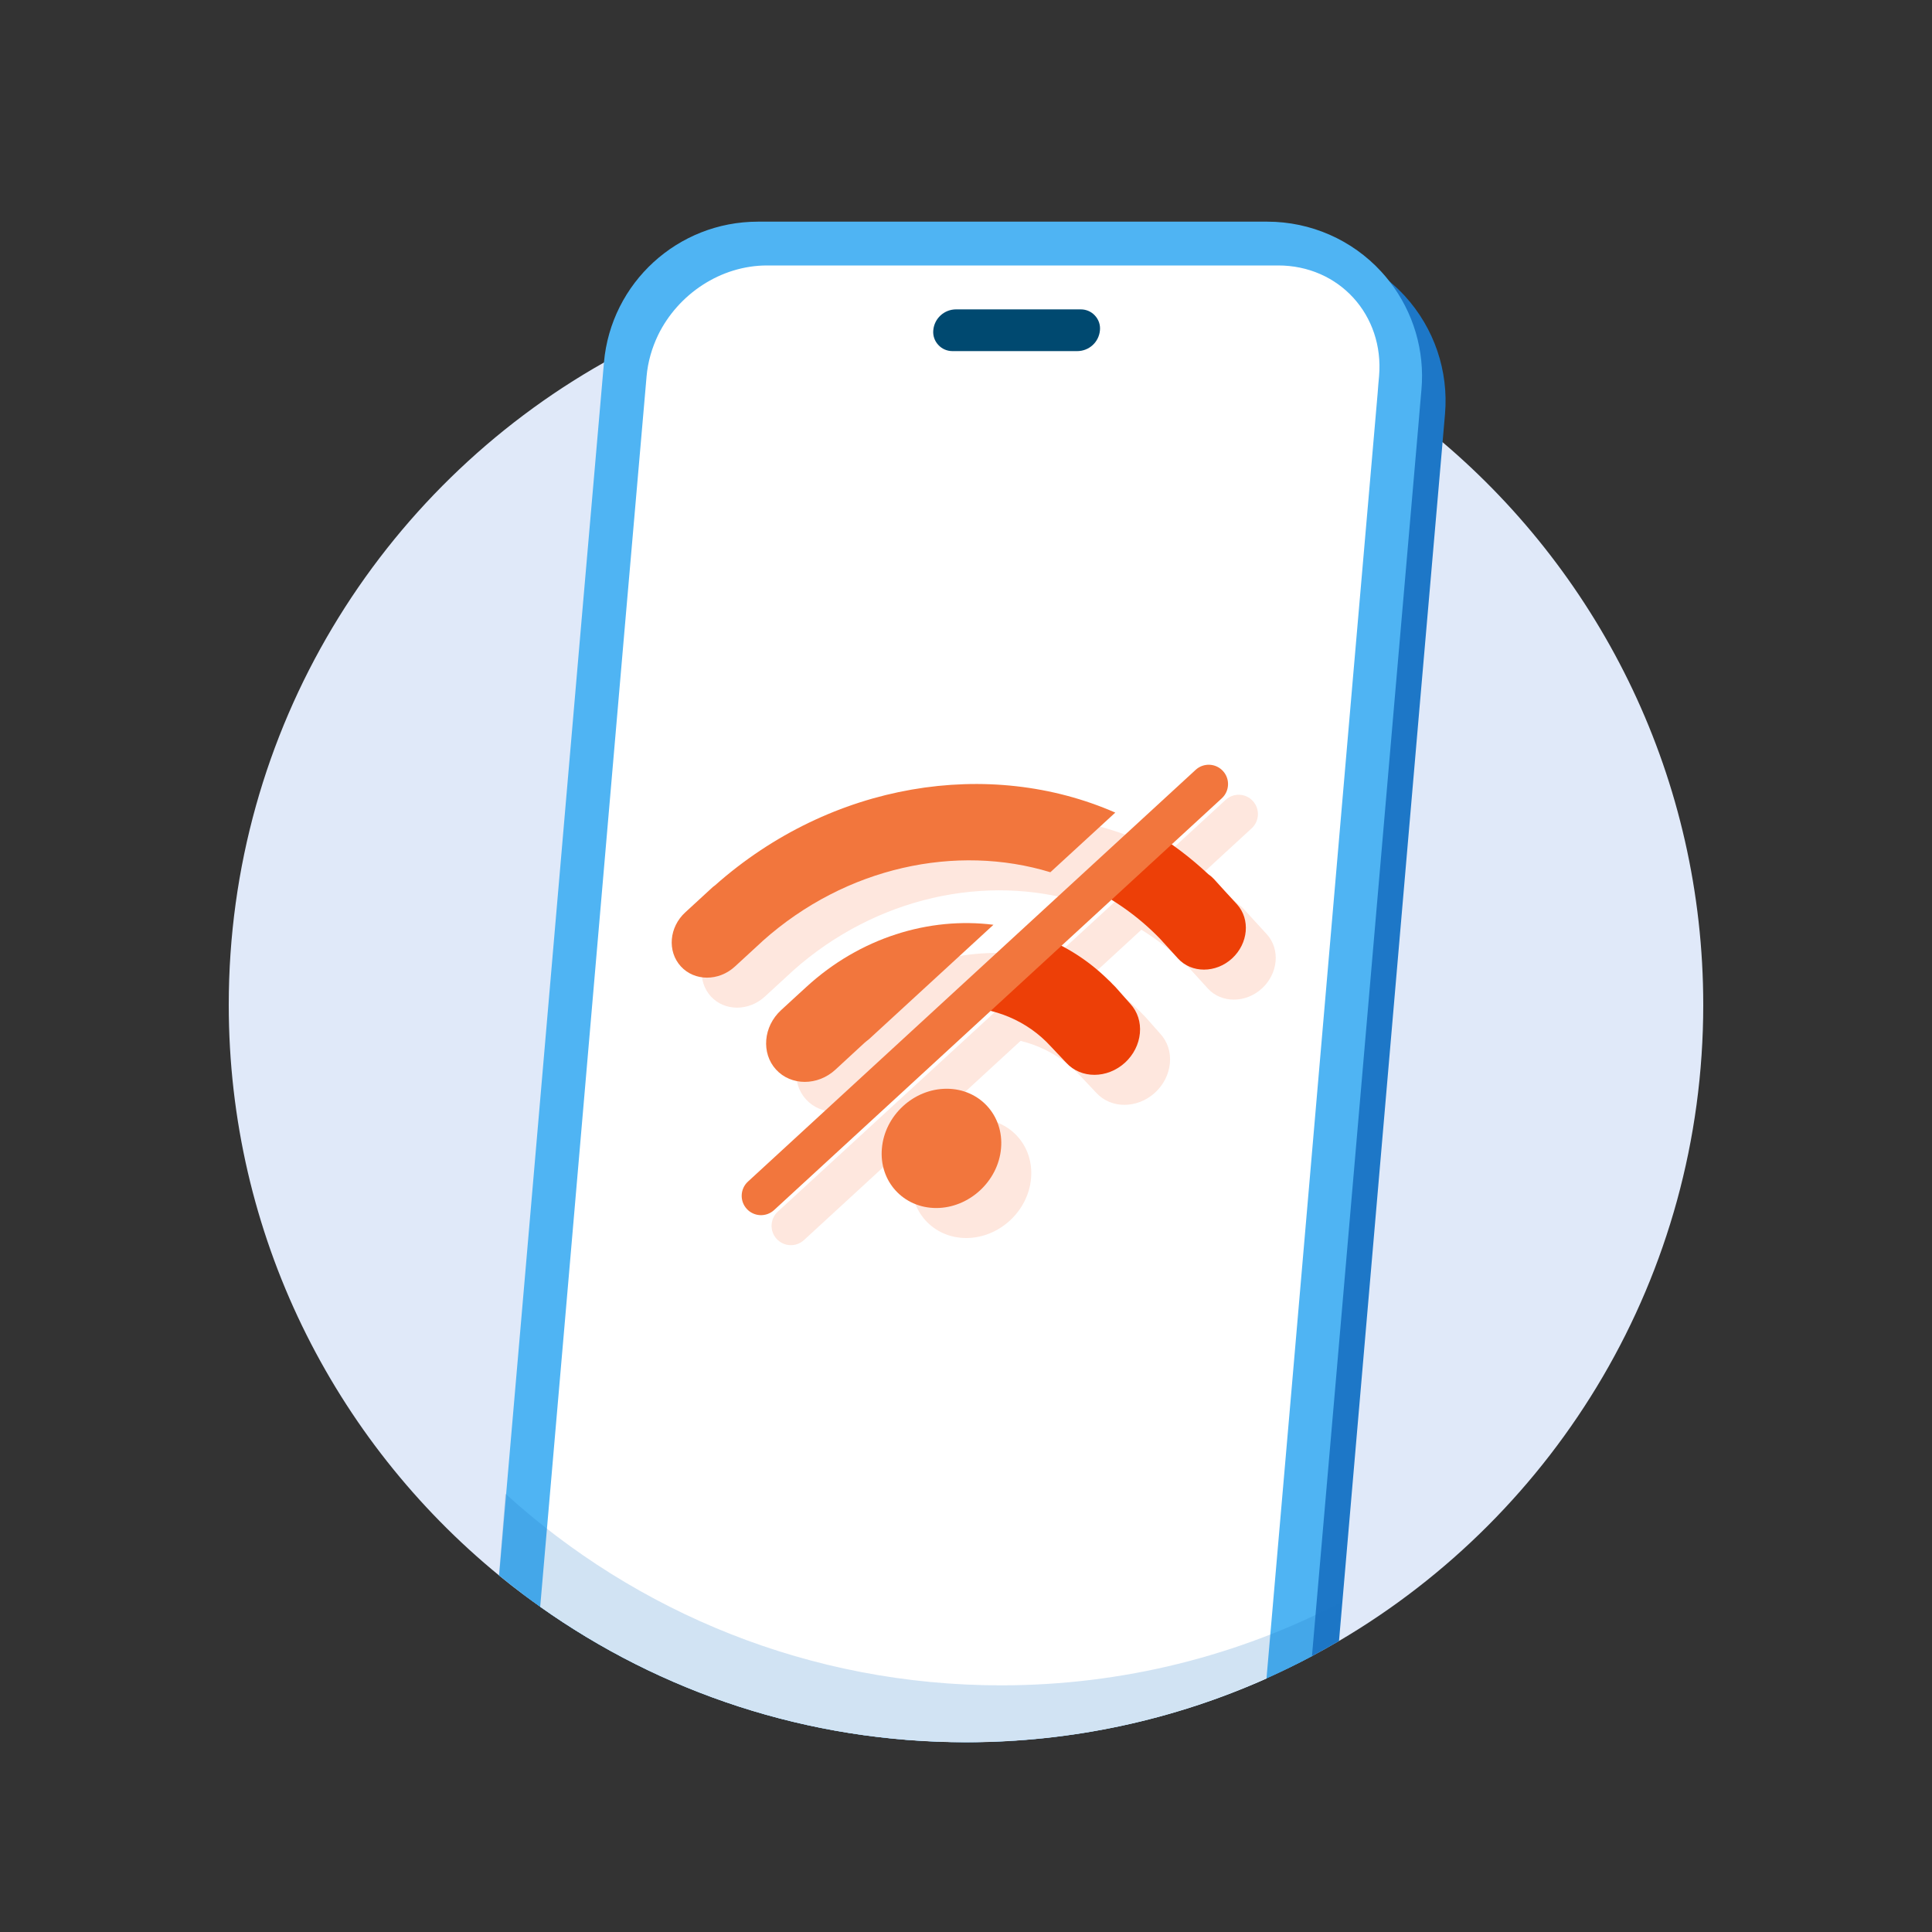 <svg xmlns="http://www.w3.org/2000/svg" enable-background="new 0 0 1500 1500" viewBox="0 0 1500 1500" width="550" height="550"><rect x="0" y="0" width="1500" height="1500" fill="#333333" stroke="none"/><rect width="1500" height="1500" fill="none"></rect><path fill="#e0e9f9" fill-rule="evenodd" d="M1322.4,780.2c0,210.5-113.6,394.5-282.9,493.9c0,0,0,0,0,0c-6.9,4-13.8,7.9-20.9,11.7	c-11.6,6.2-23.4,11.9-35.4,17.3c-71.2,31.8-150.2,49.5-233.2,49.5c-123.2,0-237.3-38.9-330.7-105.2c-4.4-3.1-8.8-6.3-13.2-9.6
	c-6.3-4.7-12.5-9.6-18.6-14.6c-128.2-105-209.9-264.5-209.9-443c0-214,117.4-400.6,291.4-498.8c8.5-4.8,17.1-9.4,25.8-13.7
	c5.3-2.7,10.7-5.3,16.2-7.8c72.8-33.5,153.7-52.2,239.1-52.2c118.3,0,228.3,35.9,319.5,97.4c10.9,7.3,21.5,15,31.8,23.1
	c6.3,4.9,12.5,9.9,18.6,15.1C1243.8,448.4,1322.4,605.1,1322.4,780.2z" clip-rule="evenodd" class="colore0e9f9 svgShape"></path><rect width="918.5" height="1042.7" x="317.9" y="76.7" fill="none"></rect><path fill="#1d77c7" fill-rule="evenodd" d="M1121.9,321.5c-0.6,7-1.2,14.3-1.9,21.9c-19.6,224.3-59,683.9-80.4,930.7c0,0,0,0,0,0
			c-6.9,4-13.8,7.9-20.9,11.7c-11.6,6.2-23.4,11.9-35.4,17.3c-71.2,31.8-150.2,49.5-233.2,49.5c-123.2,0-237.3-38.9-330.7-105.2
			c-4.4-3.1-8.8-6.3-13.2-9.6c23.4-269.1,63.8-739.9,81-937.3c1-11.5,3.6-22.5,7.6-32.9C512.2,222.6,556,191,606.7,191h395.6
			c28.2,0,55.3,9.9,76.7,27.7c4.2,3.4,8.1,7.2,11.8,11.2C1113.5,254.8,1124.8,288,1121.9,321.5z" clip-rule="evenodd" class="color1d77c7 svgShape"></path><path fill="#4fb4f3" fill-rule="evenodd" d="M1103.6,302.6c-0.7,8.2-1.5,16.8-2.2,25.7c-20.5,235.4-62.2,721.3-82.8,957.5c-11.6,6.2-23.4,11.9-35.4,17.3
			c-71.2,31.8-150.2,49.5-233.2,49.5c-123.2,0-237.3-38.9-330.7-105.2c-4.4-3.1-8.8-6.3-13.2-9.6c-6.3-4.7-12.5-9.6-18.6-14.6
			c23.3-268.3,64-743.2,81.4-941.6c0-0.1,0-0.2,0-0.2c5.5-61.9,57.4-109.3,119.5-109.3h395.6c33.6,0,65.8,14.1,88.5,38.9
			c2.3,2.5,4.4,5,6.4,7.6C1097.4,242.5,1106.3,272.4,1103.6,302.6z" clip-rule="evenodd" class="color4fb4f3 svgShape"></path><path fill="#ffffff" fill-rule="evenodd" d="M1070.7,292.2c-0.4,4.2-0.8,8.6-1.1,13.1c-20.3,232.4-65.8,763.1-86.3,997.9
			c-71.2,31.8-150.2,49.5-233.2,49.5c-123.2,0-237.3-38.9-330.7-105.2c22.6-260,64.3-746.4,82.6-955.3c1-11.4,4.2-22.2,9-32.2
			c15.5-31.6,48.4-53.9,84.6-53.9h396.6C1039.7,206,1074.8,244.6,1070.7,292.2z" clip-rule="evenodd" class="colorfff svgShape"></path><path fill="#004970" fill-rule="evenodd" d="M854,256.4c0.4-4.2-1-8.3-3.9-11.4c-2.8-3.1-6.8-4.8-11-4.8c-24.8,0-72,0-96.8,0c-9.2,0-16.9,7-17.7,16.2
			c0,0,0,0,0,0c-0.4,4.2,1,8.3,3.9,11.4c2.8,3.1,6.8,4.8,11,4.8c24.8,0,72,0,96.8,0C845.6,272.6,853.2,265.6,854,256.4
			C854,256.4,854,256.4,854,256.4z" clip-rule="evenodd" class="color004970 svgShape"></path><path fill="#fee7de" fill-rule="evenodd" d="M758.3,868.6c25.5,0,44.5,20.7,42.2,46.3c-2.2,25.5-24.8,46.3-50.3,46.3c-25.5,0-44.5-20.7-42.2-46.3
				S732.7,868.6,758.3,868.6z" clip-rule="evenodd" class="colorfee7de svgShape"></path><path fill="#fee7de" d="M829 749.5l-60.6 55.7c26.6.1 52.3 10.3 70.8 30.6l11.9 12.6c11.5 12.6 31.9 12.5 45.7-.1 6.6-6.1 10.7-14.2 11.5-22.8.8-8.6-1.8-16.7-7.4-22.8l-11.4-12.9c-.7-.8-1.5-1.5-2.2-2.2l-2.1-2.2c-.3-.4-.8-.7-1.2-1.1C867.9 768.3 849.2 756.8 829 749.5zM697.9 830.1l96.7-88.9c-49.7-6.3-103.6 9.9-145.4 48.4l-8.2 7.5-11.3 10.4c-13.8 12.7-15.5 33.4-3.9 46.1 11.6 12.7 32.3 12.8 46.1.1l19.5-18C693.4 833.8 695.6 831.9 697.9 830.1zM917 668.5l-47.8 44c20 9.8 38.5 23 54.6 39.6l14 15.4c10.5 11.5 29.4 11.5 42-.1 12.6-11.6 14.3-30.4 3.8-42l-9.9-10.8c0 0-.1-.1-.1-.1l-7.8-8.6c-1.4-1.5-2.9-2.8-4.5-3.9C947.6 689 932.8 677.9 917 668.5zM838.8 700.5l50.4-46.3c-97.5-42.6-220.3-23.8-310.9 56.6-.6.5-1.2.8-1.7 1.3l-21.2 19.5c-12.6 11.5-14.2 30.3-3.5 42 10.6 11.6 29.4 11.7 42 .1l21.2-19.5c.1-.2.3-.3.4-.4C680.2 696.1 766 678.3 838.8 700.5z" class="colorfee7de svgShape"></path><path fill="#fee7de" fill-rule="evenodd" d="M951.6,621L603.9,940.7c-6.1,5.6-6.5,15.1-0.9,21.2c5.6,6.1,15.1,6.5,21.2,0.9l347.6-319.7
			c6.1-5.6,6.5-15.1,0.9-21.2C967.2,615.8,957.7,615.4,951.6,621z" clip-rule="evenodd" class="colorfee7de svgShape"></path><path fill="#f2763d" fill-rule="evenodd" d="M735,845.3c25.5,0,44.5,20.7,42.2,46.3c-2.2,25.5-24.8,46.3-50.3,46.3c-25.5,0-44.5-20.7-42.2-46.3
				C686.9,866,709.4,845.3,735,845.3z" clip-rule="evenodd" class="colorf2763d svgShape"></path><path fill="#ed3f07" d="M805.7,726.2l-60.6,55.7c26.6,0.1,52.3,10.3,70.8,30.6l11.9,12.6c11.5,12.6,31.9,12.5,45.7-0.1
			c6.6-6.1,10.7-14.2,11.5-22.8c0.8-8.6-1.8-16.7-7.4-22.8l-11.4-12.9c-0.7-0.8-1.5-1.5-2.2-2.2l-2.1-2.2c-0.4-0.4-0.8-0.7-1.2-1.1
			C844.6,745.1,825.9,733.5,805.7,726.2z" class="colored3f07 svgShape"></path><path fill="#f2763d" d="M674.6,806.9l96.7-88.9c-49.7-6.3-103.6,9.9-145.4,48.4l-8.2,7.5l-11.3,10.4c-13.8,12.7-15.5,33.4-3.9,46.1
			c11.6,12.7,32.3,12.8,46.1,0.1l19.5-18C670.2,810.5,672.3,808.6,674.6,806.9z" class="colorf2763d svgShape"></path><path fill="#ed3f07" d="M893.8,645.2l-47.8,44c20,9.8,38.5,23,54.6,39.6l14,15.4c10.5,11.5,29.4,11.5,42-0.1
			c12.6-11.6,14.3-30.4,3.8-42l-9.9-10.8c0,0-0.1-0.1-0.1-0.1l-7.8-8.6c-1.4-1.5-2.9-2.8-4.5-3.9
			C924.3,665.8,909.5,654.6,893.8,645.2z" class="colored3f07 svgShape"></path><path fill="#f2763d" d="M815.5,677.2l50.4-46.3c-97.5-42.7-220.3-23.8-310.9,56.6c-0.6,0.5-1.2,0.8-1.7,1.3l-21.2,19.5
			c-12.6,11.5-14.2,30.3-3.5,42c10.6,11.6,29.4,11.7,42,0.1l21.2-19.5c0.1-0.2,0.3-0.3,0.4-0.4C656.9,672.8,742.7,655,815.5,677.2z" class="colorf2763d svgShape"></path><path fill="#f2763d" fill-rule="evenodd" d="M928.3,597.7L580.7,917.4c-6.1,5.6-6.5,15.1-0.9,21.2c5.6,6.1,15.1,6.5,21.2,0.9l347.6-319.7
			c6.1-5.6,6.5-15.1,0.9-21.2S934.4,592.1,928.3,597.7z" clip-rule="evenodd" class="colorf2763d svgShape"></path><path fill="#1d77c7" fill-opacity=".2" fill-rule="evenodd" d="M392.4,1159.7c101.7,92.4,236.7,148.8,384.8,148.8c95.2,0,185-23.3,264-64.5l-2.7,30.6
	c-84.7,49.6-183.3,78-288.5,78c-137.6,0-263.8-48.6-362.6-129.6L392.4,1159.7z" clip-rule="evenodd" class="color1d77c7 svgShape"></path></svg>